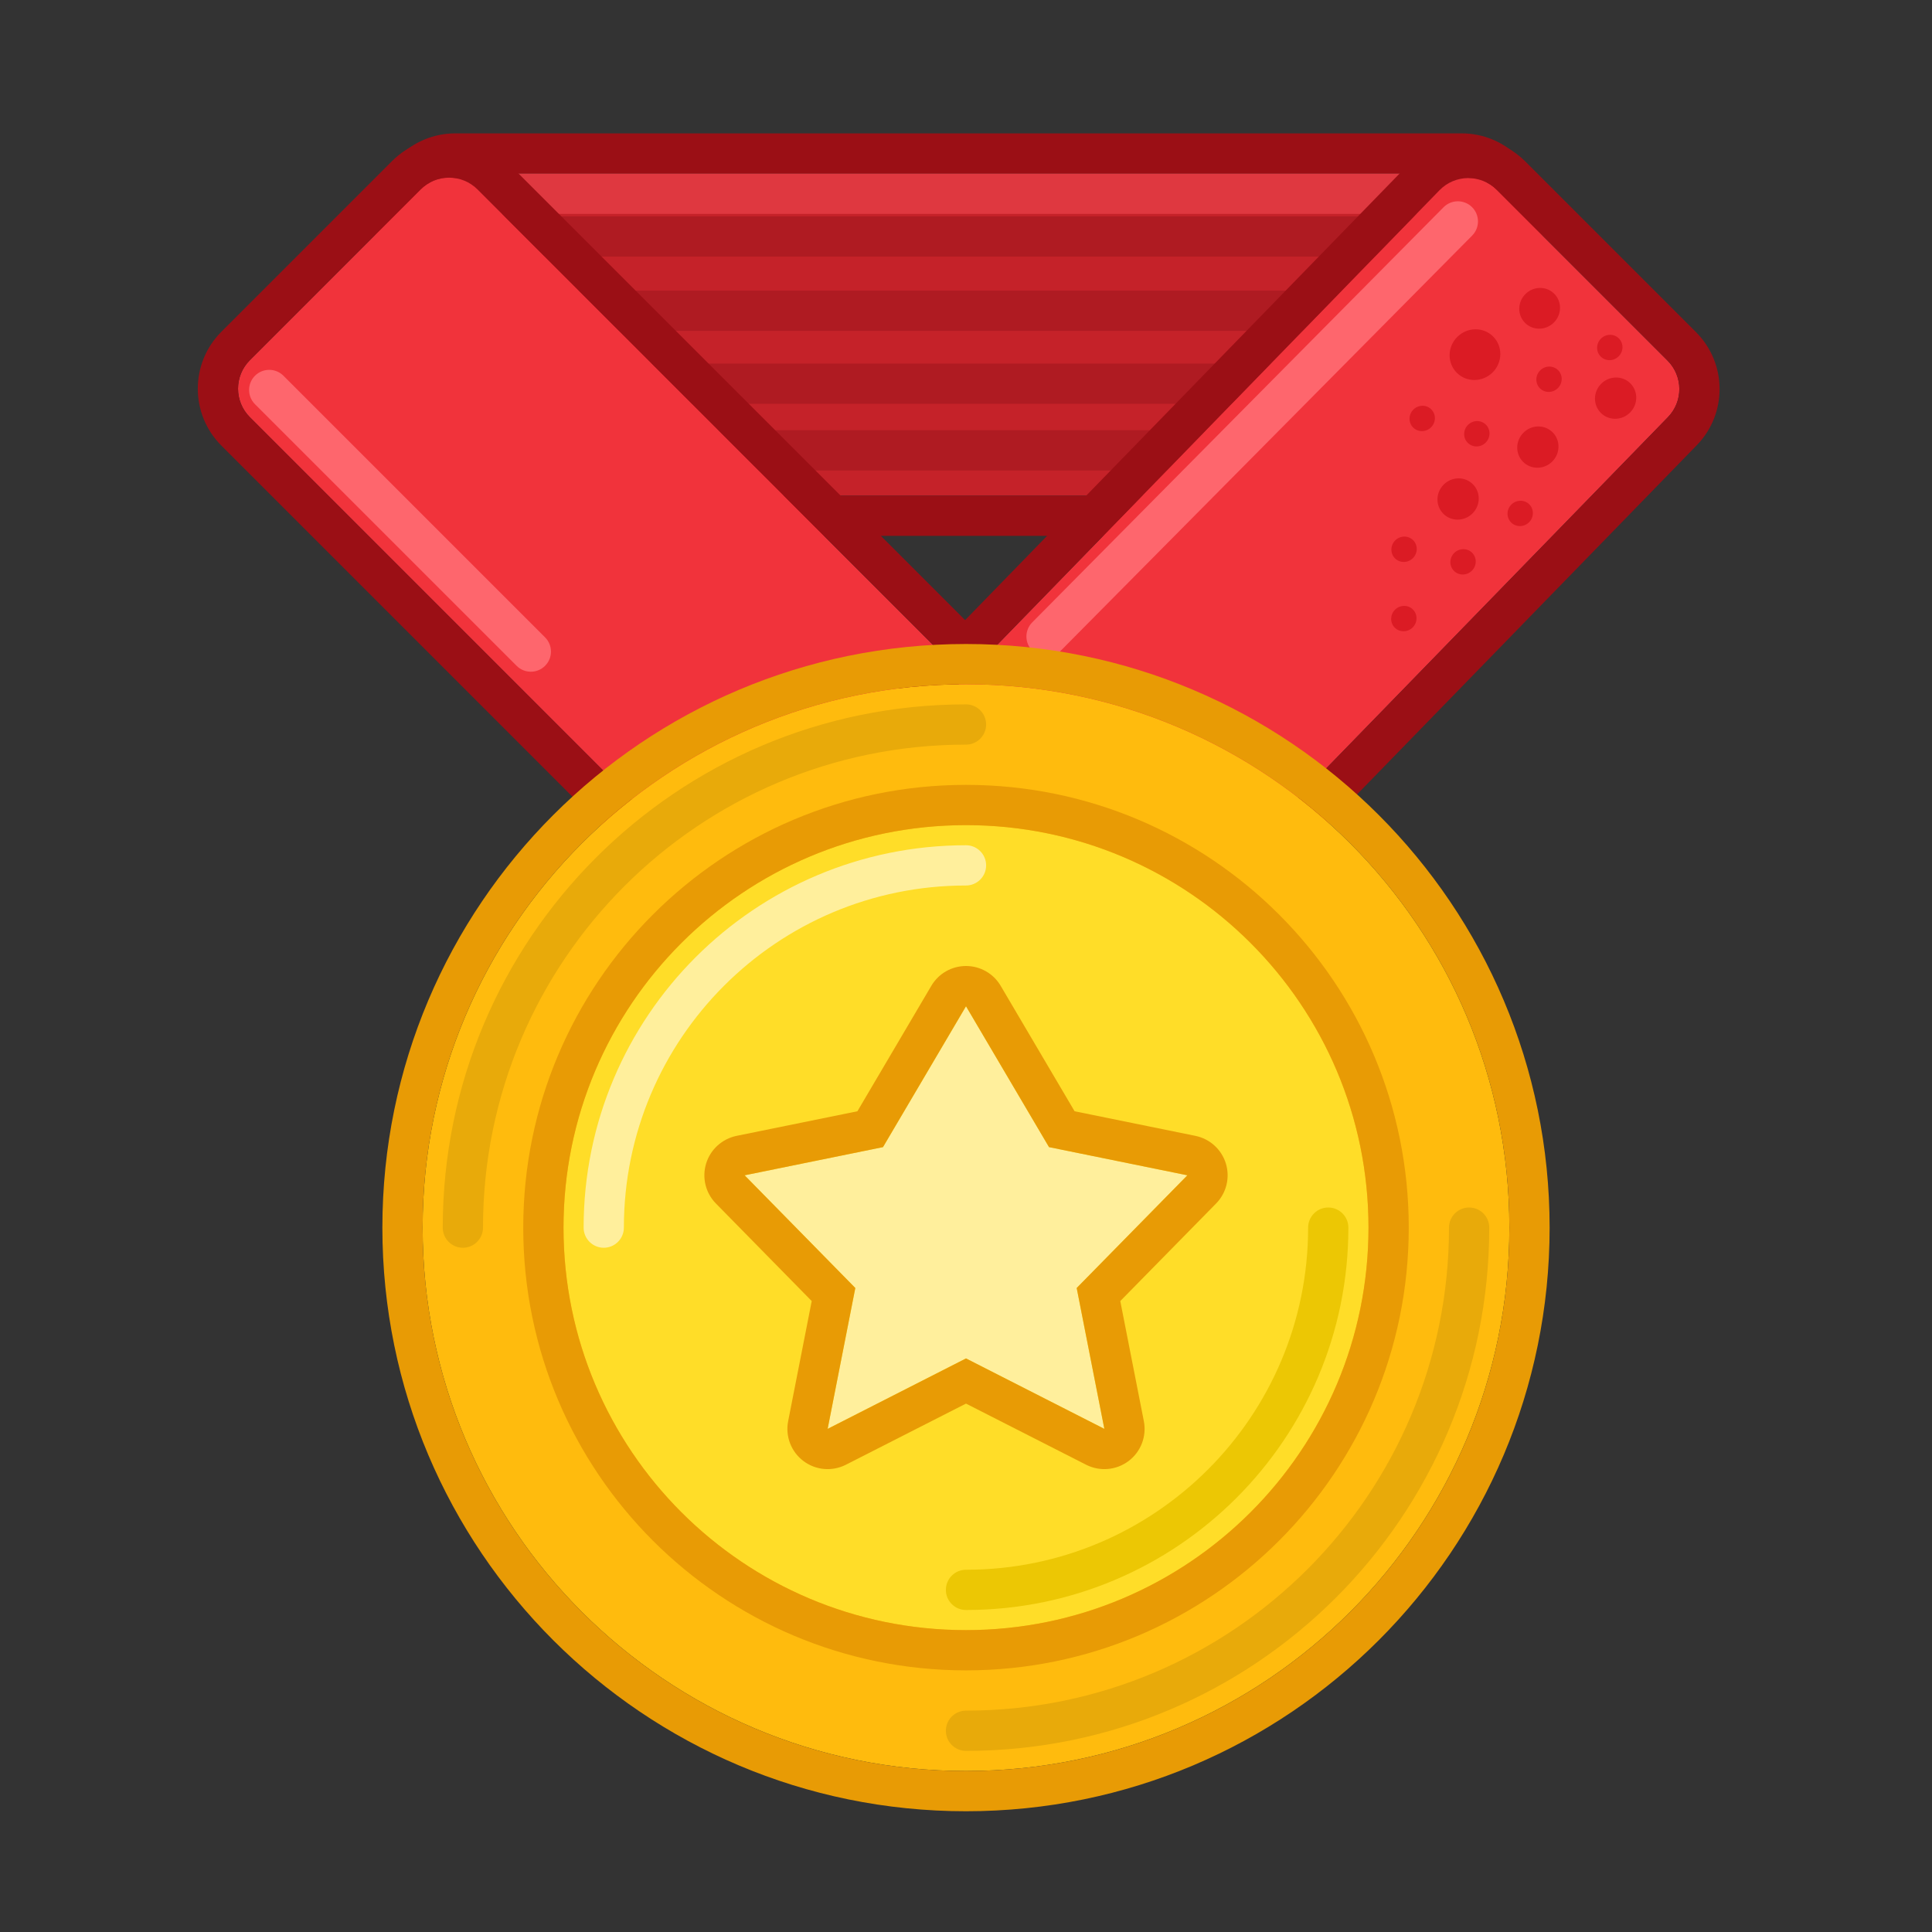 <svg width="96" height="96" viewBox="0 0 96 96" fill="none" xmlns="http://www.w3.org/2000/svg">
<rect x="0" y="0" width="96" height="96" fill="#333333" stroke="none"/>
<path d="M72.627 8.627C73.732 8.627 74.627 9.523 74.627 10.627L74.627 22.627C74.627 23.732 73.732 24.627 72.627 24.627L22.627 24.627C21.523 24.627 20.627 23.732 20.627 22.627L20.627 10.627C20.627 9.523 21.523 8.627 22.627 8.627L72.627 8.627Z" fill="#C52229"/>
<path fill-rule="evenodd" clip-rule="evenodd" d="M76.627 10.627L76.627 22.627C76.627 24.837 74.837 26.627 72.627 26.627L22.627 26.627C20.418 26.627 18.627 24.837 18.627 22.627L18.627 10.627C18.627 8.418 20.418 6.627 22.627 6.627L72.627 6.627C74.837 6.627 76.627 8.418 76.627 10.627ZM74.627 10.627C74.627 9.523 73.732 8.627 72.627 8.627L22.627 8.627C21.523 8.627 20.627 9.523 20.627 10.627L20.627 22.627C20.627 23.732 21.523 24.627 22.627 24.627L72.627 24.627C73.732 24.627 74.627 23.732 74.627 22.627L74.627 10.627Z" fill="#9B0F15"/>
<path fill-rule="evenodd" clip-rule="evenodd" d="M22.445 9.627C22.445 9.075 22.892 8.627 23.445 8.627H72.377C72.93 8.627 73.377 9.075 73.377 9.627C73.377 10.18 72.93 10.627 72.377 10.627H23.445C22.892 10.627 22.445 10.18 22.445 9.627Z" fill="#DF3840"/>
<path fill-rule="evenodd" clip-rule="evenodd" d="M22.065 15.44C22.065 14.888 22.512 14.44 23.065 14.44H71.997C72.55 14.44 72.997 14.888 72.997 15.44C72.997 15.992 72.55 16.44 71.997 16.44H23.065C22.512 16.44 22.065 15.992 22.065 15.44Z" fill="#AF1B22"/>
<path fill-rule="evenodd" clip-rule="evenodd" d="M22.065 11.752C22.065 11.2 22.512 10.752 23.065 10.752H71.997C72.55 10.752 72.997 11.2 72.997 11.752C72.997 12.305 72.55 12.752 71.997 12.752H23.065C22.512 12.752 22.065 12.305 22.065 11.752Z" fill="#AF1B22"/>
<path fill-rule="evenodd" clip-rule="evenodd" d="M22.065 19.065C22.065 18.513 22.512 18.065 23.065 18.065H71.997C72.55 18.065 72.997 18.513 72.997 19.065C72.997 19.617 72.55 20.065 71.997 20.065H23.065C22.512 20.065 22.065 19.617 22.065 19.065Z" fill="#AF1B22"/>
<path fill-rule="evenodd" clip-rule="evenodd" d="M22.445 22.377C22.445 21.825 22.892 21.377 23.445 21.377H72.377C72.93 21.377 73.377 21.825 73.377 22.377C73.377 22.93 72.93 23.377 72.377 23.377H23.445C22.892 23.377 22.445 22.93 22.445 22.377Z" fill="#AF1B22"/>
<path d="M23.728 9.414C22.947 8.633 21.681 8.633 20.899 9.414L12.414 17.899C11.633 18.68 11.633 19.947 12.414 20.728L46.527 54.841C47.308 55.622 48.574 55.622 49.355 54.841L57.841 46.355C58.622 45.574 58.622 44.308 57.841 43.527L23.728 9.414Z" fill="#F1333B"/>
<path fill-rule="evenodd" clip-rule="evenodd" d="M19.485 8L11 16.485C9.438 18.047 9.438 20.58 11 22.142L45.113 56.255C46.675 57.817 49.208 57.817 50.77 56.255L59.255 47.77C60.817 46.208 60.817 43.675 59.255 42.113L25.142 8C23.58 6.438 21.047 6.438 19.485 8ZM20.899 9.414C21.681 8.633 22.947 8.633 23.728 9.414L57.841 43.527C58.622 44.308 58.622 45.574 57.841 46.355L49.355 54.841C48.574 55.622 47.308 55.622 46.527 54.841L12.414 20.728C11.633 19.947 11.633 18.681 12.414 17.9L20.899 9.414Z" fill="#9B0F15"/>
<path d="M71.527 9.453C72.305 8.654 73.586 8.645 74.375 9.434L82.86 17.919C83.633 18.692 83.642 19.944 82.879 20.728L49.728 54.801C48.95 55.601 47.669 55.61 46.88 54.821L38.395 46.336C37.621 45.563 37.613 44.311 38.376 43.527L71.527 9.453Z" fill="#F1333B"/>
<path fill-rule="evenodd" clip-rule="evenodd" d="M75.789 8.02L84.274 16.505C85.821 18.052 85.838 20.554 84.313 22.122L51.161 56.196C49.606 57.795 47.043 57.813 45.466 56.235L36.981 47.75C35.434 46.203 35.417 43.701 36.942 42.133L70.094 8.059C71.649 6.46 74.212 6.442 75.789 8.02ZM74.375 9.434C73.586 8.645 72.305 8.654 71.527 9.453L38.376 43.527C37.613 44.311 37.621 45.563 38.395 46.336L46.88 54.821C47.669 55.61 48.95 55.601 49.728 54.802L82.879 20.728C83.642 19.944 83.633 18.692 82.86 17.919L74.375 9.434Z" fill="#9B0F15"/>
<path fill-rule="evenodd" clip-rule="evenodd" d="M73.144 10.292C73.536 10.681 73.539 11.314 73.15 11.706L52.712 32.331C52.324 32.724 51.691 32.727 51.298 32.338C50.906 31.949 50.903 31.316 51.292 30.924L71.729 10.299C72.118 9.906 72.751 9.903 73.144 10.292Z" fill="#FE666D"/>
<path fill-rule="evenodd" clip-rule="evenodd" d="M12.67 18.67C13.061 18.28 13.694 18.28 14.084 18.67L27.084 31.67C27.475 32.061 27.475 32.694 27.084 33.084C26.694 33.475 26.061 33.475 25.67 33.084L12.67 20.084C12.28 19.694 12.28 19.061 12.67 18.67Z" fill="#FE666D"/>
<path d="M77.211 16.027C76.811 16.427 76.17 16.435 75.779 16.044C75.388 15.654 75.396 15.013 75.797 14.612C76.197 14.212 76.838 14.204 77.229 14.595C77.62 14.985 77.612 15.626 77.211 16.027Z" fill="#DB1B24"/>
<path d="M74.17 18.502C73.672 19 72.874 19.01 72.388 18.524C71.902 18.038 71.912 17.241 72.41 16.743C72.908 16.245 73.706 16.235 74.192 16.721C74.678 17.207 74.668 18.004 74.17 18.502Z" fill="#DB1B24"/>
<path d="M77.41 19.285C77.161 19.534 76.763 19.539 76.519 19.296C76.277 19.053 76.281 18.654 76.531 18.405C76.78 18.156 77.178 18.151 77.421 18.394C77.664 18.637 77.659 19.036 77.41 19.285Z" fill="#DB1B24"/>
<path d="M70.207 27.733C69.958 27.982 69.559 27.987 69.316 27.744C69.073 27.501 69.078 27.102 69.327 26.853C69.576 26.604 69.975 26.599 70.218 26.842C70.461 27.085 70.456 27.484 70.207 27.733Z" fill="#DB1B24"/>
<path d="M73.823 21.993C73.574 22.242 73.175 22.247 72.932 22.004C72.689 21.761 72.694 21.362 72.943 21.113C73.192 20.864 73.591 20.859 73.834 21.102C74.077 21.345 74.072 21.744 73.823 21.993Z" fill="#DB1B24"/>
<path d="M70.196 31.177C69.947 31.426 69.548 31.431 69.305 31.188C69.062 30.945 69.067 30.546 69.316 30.297C69.565 30.048 69.964 30.043 70.207 30.286C70.45 30.529 70.445 30.928 70.196 31.177Z" fill="#DB1B24"/>
<path d="M71.109 21.232C70.86 21.481 70.461 21.486 70.218 21.243C69.975 21 69.98 20.602 70.229 20.352C70.478 20.104 70.877 20.099 71.12 20.341C71.363 20.584 71.358 20.983 71.109 21.232Z" fill="#DB1B24"/>
<path d="M73.138 28.357C72.889 28.606 72.49 28.611 72.247 28.368C72.004 28.125 72.009 27.727 72.258 27.477C72.507 27.229 72.906 27.224 73.149 27.466C73.392 27.709 73.387 28.108 73.138 28.357Z" fill="#DB1B24"/>
<path d="M80.43 17.706C80.181 17.956 79.782 17.96 79.539 17.718C79.296 17.474 79.301 17.076 79.55 16.827C79.799 16.578 80.198 16.573 80.441 16.816C80.684 17.059 80.679 17.457 80.43 17.706Z" fill="#DB1B24"/>
<path d="M77.131 22.932C76.726 23.337 76.077 23.345 75.682 22.95C75.286 22.554 75.294 21.905 75.7 21.5C76.105 21.094 76.754 21.086 77.149 21.482C77.545 21.877 77.537 22.526 77.131 22.932Z" fill="#DB1B24"/>
<path d="M80.995 20.5C80.59 20.905 79.941 20.913 79.545 20.518C79.15 20.122 79.158 19.473 79.563 19.068C79.968 18.663 80.617 18.655 81.013 19.05C81.408 19.446 81.4 20.095 80.995 20.5Z" fill="#DB1B24"/>
<path d="M73.168 25.511C72.763 25.916 72.114 25.924 71.719 25.529C71.323 25.134 71.331 24.485 71.736 24.079C72.142 23.674 72.791 23.666 73.186 24.061C73.582 24.457 73.574 25.106 73.168 25.511Z" fill="#DB1B24"/>
<path d="M75.978 25.951C75.729 26.2 75.33 26.205 75.087 25.962C74.844 25.719 74.849 25.321 75.098 25.072C75.347 24.823 75.746 24.818 75.989 25.061C76.232 25.303 76.227 25.702 75.978 25.951Z" fill="#DB1B24"/>
<path d="M75 61C75 75.912 62.912 88 48 88C33.088 88 21 75.912 21 61C21 46.088 33.088 34 48 34C62.912 34 75 46.088 75 61Z" fill="#FFBB0D"/>
<path fill-rule="evenodd" clip-rule="evenodd" d="M77 61C77 77.016 64.016 90 48 90C31.984 90 19 77.016 19 61C19 44.984 31.984 32 48 32C64.016 32 77 44.984 77 61ZM48 88C62.912 88 75 75.912 75 61C75 46.088 62.912 34 48 34C33.088 34 21 46.088 21 61C21 75.912 33.088 88 48 88Z" fill="#E89B05"/>
<path fill-rule="evenodd" clip-rule="evenodd" d="M23 62C22.448 62 22 61.552 22 61C22 46.641 33.641 35 48 35C48.552 35 49 35.448 49 36C49 36.552 48.552 37 48 37C34.745 37 24 47.745 24 61C24 61.552 23.552 62 23 62Z" fill="#E8AA0A"/>
<path fill-rule="evenodd" clip-rule="evenodd" d="M73 60C73.552 60 74 60.448 74 61C74 75.359 62.359 87 48 87C47.448 87 47 86.552 47 86C47 85.448 47.448 85 48 85C61.255 85 72 74.255 72 61C72 60.448 72.448 60 73 60Z" fill="#E8AA0A"/>
<path d="M68 61C68 72.046 59.046 81 48 81C36.954 81 28 72.046 28 61C28 49.954 36.954 41 48 41C59.046 41 68 49.954 68 61Z" fill="#FFDD28"/>
<path fill-rule="evenodd" clip-rule="evenodd" d="M70 61C70 73.15 60.15 83 48 83C35.85 83 26 73.15 26 61C26 48.85 35.85 39 48 39C60.15 39 70 48.85 70 61ZM48 81C59.046 81 68 72.046 68 61C68 49.954 59.046 41 48 41C36.954 41 28 49.954 28 61C28 72.046 36.954 81 48 81Z" fill="#E89B05"/>
<path fill-rule="evenodd" clip-rule="evenodd" d="M48 78C57.389 78 65 70.389 65 61C65 60.448 65.448 60 66 60C66.552 60 67 60.448 67 61C67 71.493 58.493 80 48 80C47.448 80 47 79.552 47 79C47 78.448 47.448 78 48 78Z" fill="#ECC704"/>
<path fill-rule="evenodd" clip-rule="evenodd" d="M48 44C38.611 44 31 51.611 31 61C31 61.552 30.552 62 30 62C29.448 62 29 61.552 29 61C29 50.507 37.507 42 48 42C48.552 42 49 42.448 49 43C49 43.552 48.552 44 48 44Z" fill="#FFEF9C"/>
<path d="M37 58.4L43.875 57L45.938 53.5L48 50L52.125 57L59 58.4L53.5 64L54.875 71L48 67.5L41.125 71L42.5 64L37 58.4Z" fill="#FFEF9C"/>
<path fill-rule="evenodd" clip-rule="evenodd" d="M43.875 57L48 50L52.125 57L59 58.4L53.5 64L54.875 71L48 67.5L41.125 71L42.5 64L37 58.4L43.875 57ZM40.334 64.649L35.573 59.801C35.059 59.278 34.873 58.516 35.087 57.815C35.302 57.114 35.883 56.587 36.601 56.44L42.604 55.218L46.277 48.985C46.636 48.374 47.292 48 48 48C48.708 48 49.364 48.374 49.723 48.985L53.396 55.218L59.399 56.44C60.117 56.587 60.698 57.114 60.913 57.815C61.127 58.516 60.941 59.278 60.427 59.801L55.666 64.649L56.837 70.615C56.985 71.365 56.691 72.135 56.081 72.596C55.47 73.057 54.65 73.129 53.968 72.782L48 69.744L42.032 72.782C41.35 73.129 40.53 73.057 39.92 72.596C39.309 72.135 39.015 71.365 39.163 70.615L40.334 64.649Z" fill="#E89B05"/>
</svg>
